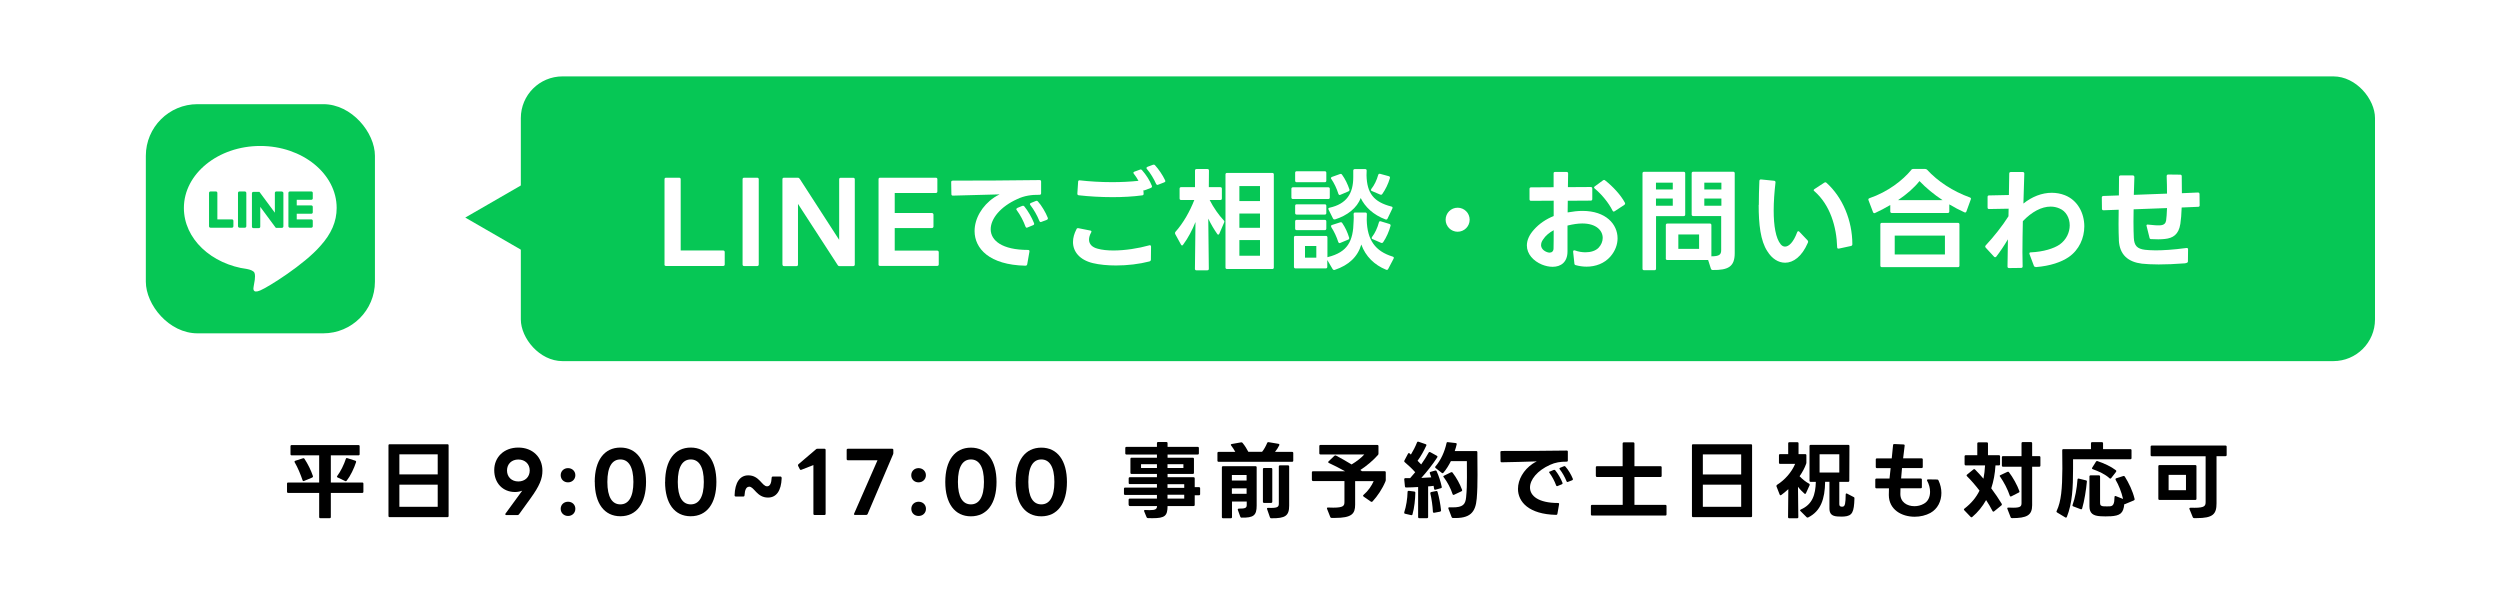 <?xml version="1.0" encoding="UTF-8"?>
<svg id="_レイヤー_2" data-name="レイヤー 2" xmlns="http://www.w3.org/2000/svg" viewBox="0 0 360 87">
  <defs>
    <style>
      .cls-1 {
        fill: #fff;
      }

      .cls-2 {
        fill: #06c755;
      }
    </style>
  </defs>
  <g id="_00.CTA" data-name="00.CTA">
    <g>
      <rect class="cls-1" width="360" height="87"/>
      <g>
        <g>
          <path d="M41.33,70.81v-1.16c0-.11.06-.17.17-.17h4.46v-3.91h-3.96c-.11,0-.17-.06-.17-.17v-1.14c0-.11.06-.17.17-.17h9.62c.11,0,.17.06.17.17v1.14c0,.11-.06.17-.17.17h-3.98v3.91h4.52c.11,0,.17.06.17.17v1.16c0,.11-.06.17-.17.17h-4.52v3.47c0,.11-.06.17-.17.17h-1.34c-.11,0-.17-.06-.17-.17v-3.47h-4.46c-.11,0-.17-.06-.17-.17ZM42.43,66.58s-.02-.07-.02-.1c0-.06.04-.11.11-.13l1.12-.36s.05-.01.07-.01c.06,0,.11.04.14.1.47.71.94,1.65,1.21,2.47.01.02.01.05.01.06,0,.07-.05.13-.12.16l-1.17.49s-.06.02-.08.02c-.06,0-.11-.05-.13-.12-.26-.78-.7-1.85-1.13-2.58ZM48.52,68.64s.02-.07.05-.11c.49-.66.97-1.64,1.23-2.45.04-.11.1-.14.2-.11l1.16.37c.11.04.14.11.11.22-.29.89-.8,1.96-1.34,2.65-.06.08-.13.11-.23.06l-1.09-.52c-.06-.02-.1-.07-.1-.12Z"/>
          <path d="M55.94,74.3v-10.16c0-.12.06-.17.17-.17h8.32c.11,0,.17.05.17.17v10.16c0,.11-.06.17-.17.17h-8.32c-.11,0-.17-.06-.17-.17ZM63.03,68.31v-2.89h-5.52s0,2.89,0,2.89h5.52ZM63.03,72.98v-3.19h-5.52s0,3.19,0,3.19h5.52Z"/>
          <path d="M72.75,74.06s.01-.06.04-.1l2.41-3.3c-.32.12-.67.19-1.04.19-1.75,0-2.99-1.28-2.99-3.15s1.4-3.25,3.47-3.25,3.47,1.4,3.47,3.33c0,1.16-.41,2.19-1.73,4.01l-1.64,2.27c-.06.07-.12.11-.21.11h-1.62c-.1,0-.14-.05-.14-.11ZM74.64,69.33c.96,0,1.64-.64,1.64-1.58s-.68-1.58-1.64-1.58-1.63.64-1.63,1.58.67,1.58,1.63,1.58Z"/>
          <path d="M81.8,72.25c.6,0,1.05.42,1.05,1.02s-.46,1.03-1.05,1.03-1.06-.43-1.06-1.03.46-1.02,1.06-1.02ZM80.74,68.43c0-.59.46-1.02,1.05-1.02.6,0,1.06.43,1.06,1.02s-.46,1.03-1.06,1.03c-.6,0-1.05-.43-1.05-1.03Z"/>
          <path d="M85.64,69.4c0-3.11,1.38-4.95,3.7-4.95s3.69,1.85,3.69,4.95-1.37,4.94-3.69,4.94-3.69-1.85-3.69-4.94ZM89.33,72.63c1.16,0,1.88-1.02,1.88-3.23s-.72-3.24-1.88-3.24-1.87,1.02-1.87,3.24.71,3.23,1.87,3.23Z"/>
          <path d="M95.78,69.4c0-3.11,1.38-4.95,3.69-4.95s3.69,1.85,3.69,4.95-1.37,4.94-3.7,4.94-3.69-1.85-3.69-4.94ZM99.47,72.63c1.16,0,1.88-1.02,1.88-3.23s-.72-3.24-1.88-3.24-1.87,1.02-1.87,3.24.71,3.23,1.87,3.23Z"/>
          <path d="M107.88,70.09c-.41,0-.62.42-.67,1.24,0,.1-.06.17-.17.17h-1.09c-.1,0-.17-.07-.17-.17.05-1.84.76-2.88,1.97-2.88,1.61,0,1.97,1.58,2.71,1.58.41,0,.62-.42.66-1.24,0-.11.07-.17.18-.17h1.08c.11,0,.18.08.18.25-.07,1.79-.75,2.78-1.97,2.78-1.61,0-1.98-1.57-2.71-1.57Z"/>
          <path d="M117.13,74v-7.03s-1.74.68-1.74.68c-.02.01-.06.02-.08.02-.05,0-.1-.04-.14-.11l-.24-.47s-.02-.07-.02-.1c0-.06.02-.1.07-.14l2.52-2.15c.07-.07.13-.08.2-.08h1.02c.11,0,.17.06.17.17v9.2c0,.11-.06.17-.17.17h-1.42c-.11,0-.17-.06-.17-.17Z"/>
          <path d="M122.99,73.97l3.37-7.69h-4.26c-.11,0-.18-.07-.18-.17v-1.32c0-.11.07-.17.18-.17h6.37c.11,0,.17.06.17.17v.44c0,.07-.01.14-.04.2l-3.66,8.59c-.05.08-.11.13-.19.13h-1.63c-.12,0-.18-.07-.13-.19Z"/>
          <path d="M131.22,68.43c0-.59.46-1.02,1.05-1.02s1.06.43,1.06,1.02-.46,1.03-1.06,1.03-1.05-.43-1.05-1.03ZM132.28,72.25c.6,0,1.06.42,1.06,1.02s-.46,1.03-1.06,1.03-1.05-.43-1.05-1.03.46-1.02,1.05-1.02Z"/>
          <path d="M136.12,69.41c0-3.11,1.38-4.95,3.69-4.95s3.69,1.85,3.69,4.95-1.37,4.94-3.69,4.94-3.69-1.85-3.69-4.94ZM139.81,72.63c1.16,0,1.88-1.02,1.88-3.23s-.72-3.24-1.88-3.24-1.87,1.02-1.87,3.24.71,3.23,1.87,3.23Z"/>
          <path d="M146.26,69.41c0-3.11,1.38-4.95,3.69-4.95s3.69,1.85,3.69,4.95-1.37,4.94-3.7,4.94-3.69-1.85-3.69-4.94ZM149.95,72.63c1.16,0,1.88-1.02,1.88-3.23s-.72-3.24-1.88-3.24-1.87,1.02-1.87,3.24.71,3.23,1.87,3.23Z"/>
          <path d="M162.52,72.7v-.73c0-.11.06-.17.17-.17h3.91v-.53h-4.58c-.11,0-.17-.06-.17-.17v-.72c0-.11.06-.17.17-.17h4.58v-.5h-3.9c-.11,0-.17-.06-.17-.17v-.65c0-.11.06-.17.17-.17h3.9v-.47h-3.65c-.11,0-.17-.06-.17-.17v-2c0-.11.06-.17.17-.17h3.65v-.46h-4.39c-.11,0-.17-.06-.17-.17v-.76c0-.11.06-.17.17-.17h4.39v-.53c0-.11.06-.17.17-.17h1.19c.11,0,.17.06.17.17v.53h4.34c.11,0,.17.06.17.17v.76c0,.11-.06.17-.17.17h-4.34v.46h3.63c.11,0,.17.06.17.17v2c0,.11-.06.17-.17.17h-3.63v.47h3.74c.11,0,.17.06.17.17v1.26h.61c.11,0,.17.06.17.17v.83c0,.11-.06.17-.17.17h-.61v1.38c0,.11-.06.17-.17.17h-3.74c-.01,1.42-.38,1.75-2.17,1.75-.2,0-.42,0-.65-.01-.1,0-.17-.05-.2-.13l-.35-.85s-.01-.06-.01-.08c0-.07.05-.12.16-.11.25.01.46.02.64.02.88,0,1.04-.16,1.07-.59h-3.91c-.11,0-.17-.06-.17-.17ZM166.6,66.84h-2.29v.55h2.29v-.55ZM170.41,66.84h-2.29v.55h2.29v-.55ZM170.53,69.72h-2.41v.53h2.41v-.53ZM170.53,71.24h-2.41v.56h2.41v-.56Z"/>
          <path d="M182.47,63.79c.04-.1.11-.13.2-.12l1.43.24c.12.02.16.11.11.22-.16.32-.37.66-.61.94h2.46c.11,0,.17.06.17.17v1.09c0,.11-.06.17-.17.17h-10.58c-.11,0-.17-.06-.17-.17v-1.09c0-.11.06-.17.17-.17h2.4c-.16-.29-.35-.61-.59-.91-.04-.05-.05-.08-.05-.11,0-.06.04-.1.12-.11l1.35-.24h.05c.07,0,.12.02.17.08.34.41.62.88.83,1.28h1.98c.3-.36.55-.84.73-1.27ZM177.22,74.63h-1.1c-.11,0-.17-.06-.17-.17v-7.16c0-.11.06-.17.17-.17h4.67c.11,0,.17.06.17.17v5.5c0,1.43-.45,1.77-2.17,1.74-.1,0-.16-.05-.19-.14l-.35-.97s-.01-.05-.01-.06c0-.08.06-.13.17-.13.9.01,1.12-.1,1.12-.52v-.5s-2.12,0-2.12,0v2.24c0,.11-.06.17-.17.17ZM179.51,68.4h-2.12v.8h2.12v-.8ZM179.51,70.32h-2.12v.79h2.12v-.79ZM181.86,72.25v-4.69c0-.11.06-.17.17-.17h1.01c.11,0,.17.06.17.17v4.69c0,.11-.06.17-.17.17h-1.01c-.11,0-.17-.06-.17-.17ZM182.44,73.26c0-.08.06-.13.17-.13.16,0,.29.01.42.01.97,0,1.12-.18,1.12-.62v-5.34c0-.11.06-.17.17-.17h1.15c.11,0,.17.06.17.17v5.62c0,1.46-.53,1.86-2.58,1.83-.1,0-.16-.05-.19-.14l-.41-1.18s-.01-.05-.01-.06Z"/>
          <path d="M188.91,69.12v-1.09c0-.11.06-.17.17-.17h4.61c-.79-.44-1.67-.89-2.33-1.19-.06-.02-.1-.07-.1-.12s.02-.08.06-.12l.83-.79s.08-.06.13-.06c.04,0,.06,0,.1.02.64.34,1.47.8,2.25,1.28.72-.43,1.4-.96,1.83-1.44h-6.31c-.11,0-.17-.06-.17-.17v-1.03c0-.11.06-.17.17-.17h8.18c.11,0,.17.06.17.17v1.07c0,.08-.01.14-.07.2-.68.78-1.67,1.61-2.55,2.17.08.06.17.11.24.17h3.26c.11,0,.17.06.17.17v1.09c0,.07-.01.13-.05.22-.43,1.04-1.14,2.11-1.86,2.88-.04.04-.08.06-.13.06-.04,0-.07-.01-.11-.04l-1.05-.73s-.07-.07-.07-.12c0-.04.02-.08.07-.12.65-.55,1.17-1.31,1.46-1.98h-2.67v3.39c0,1.31-.47,1.91-2.95,1.91h-.44c-.1,0-.16-.05-.19-.13l-.47-1.19s-.01-.05-.01-.07c0-.07.06-.12.17-.11.28.01.53.02.74.02,1.5,0,1.61-.29,1.61-.83v-3h-4.51c-.11,0-.17-.06-.17-.17Z"/>
          <path d="M202.21,73.77c.28-.84.46-1.95.48-2.93,0-.11.07-.17.18-.16l.78.1c.11.01.16.07.16.17-.02.96-.14,2.16-.41,3.11-.02.11-.1.14-.2.12l-.86-.2c-.11-.02-.16-.1-.12-.2ZM205.45,74.62h-1.07c-.11,0-.17-.06-.17-.17v-4.32c-.6.04-1.2.06-1.73.07-.11,0-.16-.06-.17-.17l-.1-1v-.02c0-.1.07-.16.17-.16h.68c.25-.28.49-.56.73-.85-.46-.52-1-1.02-1.51-1.45-.05-.04-.07-.08-.07-.13,0-.04.01-.06.02-.1l.52-.98c.04-.06.08-.1.13-.1.02,0,.06.01.1.05.06.06.13.11.19.17.32-.52.66-1.18.88-1.75.04-.1.11-.13.22-.1l1.02.35c.11.04.14.11.1.2-.32.7-.79,1.56-1.26,2.19.17.18.35.35.52.53.41-.58.78-1.16,1.08-1.71.04-.06.07-.08.13-.08.02,0,.06.01.1.02l.94.52c.06.04.1.08.1.14,0,.02-.01.06-.04.1-.65,1.01-1.56,2.15-2.29,2.95.53-.02,1.02-.05,1.43-.08-.07-.2-.13-.4-.2-.58-.01-.04-.02-.06-.02-.08,0-.06.05-.11.12-.13l.66-.19s.05-.01.06-.01c.07,0,.13.04.16.11.31.68.58,1.51.73,2.24,0,.02.01.04.01.06,0,.07-.05.12-.13.14l-.79.22s-.04.01-.05.01c-.08,0-.13-.06-.14-.14l-.07-.43c-.24.04-.52.06-.79.08v4.41c0,.11-.06.17-.17.17ZM205.97,71.06s-.01-.04-.01-.05c0-.08.06-.13.14-.16l.71-.14s.04-.01.06-.01c.07,0,.12.05.14.13.22.77.42,1.82.5,2.65v.04c0,.08-.05.13-.14.16l-.85.16s-.04.01-.05,0c-.08,0-.13-.05-.13-.14-.05-.89-.18-1.82-.37-2.63ZM207.85,68.08s-.08.06-.12.06-.08-.01-.12-.05l-.89-.7s-.06-.07-.06-.11c0-.05.01-.08.05-.12.78-.9,1.32-2.12,1.59-3.35.02-.11.08-.16.19-.14l1.13.13c.11.01.17.08.14.19-.06.3-.17.66-.28.96h3.09c.11,0,.17.06.17.17,0,1,.02,2.13.02,3.29s-.02,2.31-.11,3.37c-.17,2.06-1,2.9-3.43,2.81-.1,0-.16-.06-.19-.14l-.46-1.21s-.01-.05-.01-.07c0-.08.06-.13.16-.12.17.01.32.01.47.01,1.46,0,1.83-.41,1.93-1.45.1-.96.12-1.93.12-2.9,0-.78-.01-1.55-.01-2.31h-2.3c-.3.6-.67,1.2-1.09,1.69ZM207.89,68.73s-.05-.07-.05-.11c0-.05.04-.1.1-.12l1-.49s.07-.02.1-.02c.05,0,.1.02.13.07.56.73,1.06,1.63,1.37,2.48.01.02.01.05.01.07,0,.06-.04.11-.11.14l-1.06.5s-.06.02-.08.02c-.06,0-.11-.05-.13-.12-.28-.85-.73-1.71-1.27-2.43Z"/>
          <path d="M216.21,64.94c2.5,0,6.8-.01,9.39-.06.11,0,.17.05.17.17v1.26c0,.11-.06.17-.17.17-.88-.01-1.65.11-2.4.46-1.82.82-2.88,2.12-2.88,3.26,0,1.21,1.22,2.23,4.03,2.23.12,0,.18.06.16.18l-.24,1.37c-.02.11-.08.16-.19.16-3.91-.08-5.49-1.86-5.49-3.74,0-1.34.8-2.73,2.11-3.62.19-.13.4-.24.6-.34-1.61.05-3.6.11-5.05.13-.11,0-.17-.05-.17-.17l-.02-1.28v-.02c0-.1.06-.14.16-.14ZM223.19,67.9l.54-.23s.06-.01.1-.01c.05,0,.1.02.13.07.38.46.82,1.22,1.04,1.8.01.02.01.05.01.07,0,.07-.04.12-.11.14l-.61.25s-.06.02-.08.02c-.06,0-.11-.05-.13-.12-.22-.6-.56-1.26-.95-1.78-.04-.04-.05-.07-.05-.11,0-.05.04-.1.11-.12ZM225.72,69.42c-.06,0-.11-.04-.14-.12-.22-.56-.61-1.26-.97-1.71-.04-.04-.05-.07-.05-.11,0-.05.04-.1.1-.12l.54-.22s.06-.02.08-.02c.05,0,.1.02.14.07.4.43.85,1.2,1.07,1.76.01.02.01.05.01.07,0,.06-.04.11-.11.14l-.6.23s-.05.02-.07.02Z"/>
          <path d="M229.8,68.52v-1.22c0-.11.06-.17.17-.17h3.69v-3.26c0-.11.06-.17.17-.17h1.36c.11,0,.17.06.17.17v3.26h3.75c.11,0,.17.06.17.17v1.22c0,.11-.06.17-.17.17h-3.75v4.01h4.45c.11,0,.17.06.17.17v1.2c0,.11-.06.17-.17.17h-10.55c-.11,0-.17-.06-.17-.17v-1.2c0-.11.06-.17.17-.17h4.41v-4.01h-3.69c-.11,0-.17-.06-.17-.17Z"/>
          <path d="M243.64,74.3v-10.16c0-.12.06-.17.17-.17h8.32c.11,0,.17.05.17.17v10.16c0,.11-.06.17-.17.17h-8.32c-.11,0-.17-.06-.17-.17ZM250.73,68.32v-2.89h-5.52v2.89h5.52ZM250.73,72.98v-3.19h-5.52v3.19h5.52Z"/>
          <path d="M255.82,69.95c0-.06.02-.11.08-.14,1.08-.67,2.09-1.79,2.6-3.01h-2.16c-.11,0-.17-.06-.17-.17v-1.07c0-.11.06-.17.17-.17h1.16v-1.54c0-.12.06-.17.17-.17h1.15c.11,0,.17.05.17.17v1.54h.96c.11,0,.17.06.17.17v1.04c0,.07-.01.13-.04.2-.19.56-.53,1.19-.94,1.78.4.42.91.83,1.37,1.07.08.06.12.13.07.23l-.52,1.14c-.02.06-.07.1-.12.1-.04,0-.07-.01-.11-.05-.3-.26-.64-.6-.92-.98l.05,4.37c0,.11-.06.17-.17.17h-1.14c-.11,0-.17-.06-.17-.17l.04-4.02c-.35.32-.7.61-1.02.84-.04.02-.07.04-.1.04-.06,0-.1-.04-.13-.11l-.46-1.18s-.01-.05-.01-.07ZM259.2,73.49s.04-.08.11-.12c1.68-.73,2.12-2.12,2.17-3.98h-.74c-.11,0-.17-.06-.17-.17v-4.99c0-.11.06-.17.17-.17h5.41c.11,0,.17.06.17.17l-.02,4.99c0,.11-.06.17-.17.17h-1.27v3.19c0,.23.07.35.3.38.07.01.12,0,.19,0,.35-.04.41-.5.43-1.75,0-.13.08-.19.2-.13l.94.49c.1.04.13.1.12.2-.06,1.97-.29,2.52-1.5,2.61-.1.01-.23.01-.37.01-.22,0-.43-.01-.59-.02-.84-.06-1.14-.43-1.14-1.16v-3.83h-.62c-.04,2.48-.62,4.21-2.44,5.13-.04.01-.07.02-.1.02-.05,0-.1-.02-.13-.06l-.89-.89s-.06-.07-.06-.11ZM264.86,68.04v-2.63h-2.84v2.63h2.84Z"/>
          <path d="M277.49,69.14c0-.06.05-.11.14-.11l1.32.02c.08,0,.16.04.19.12.28.59.42,1.21.42,1.81,0,1.19-.53,2.29-1.58,2.88-.66.36-1.46.55-2.27.55-1.86,0-3.71-1.01-3.72-3.13,0-.31,0-.64.02-.96h-1.8c-.11,0-.17-.06-.17-.17v-1.07c0-.11.06-.17.17-.17h1.88l.16-1.5h-1.97c-.11,0-.17-.06-.17-.17v-1.06c-.01-.11.05-.17.16-.17h2.14c.06-.64.13-1.28.19-1.91,0-.1.07-.16.18-.16l1.33.06c.12,0,.17.07.16.18l-.22,1.82h2.66c.11,0,.17.06.17.17v1.06c0,.11-.06.17-.17.17h-2.82c-.05.52-.1,1.02-.13,1.5h2.82c.11,0,.17.06.17.17v1.06c.01.12-.05.18-.16.18h-2.92c-.01.28-.02.55-.02.82,0,1.18.97,1.76,2.03,1.76.46,0,.92-.11,1.33-.34.62-.32.92-.98.92-1.73,0-.52-.14-1.08-.43-1.61-.01-.04-.02-.07-.02-.1Z"/>
          <path d="M282.9,66.85v-1.13c0-.11.06-.17.17-.17h1.66v-1.68c0-.11.06-.17.17-.17h1.2c.11,0,.17.06.17.17v1.68h1.57c.11,0,.17.06.17.17v1.13c0,.11-.06.17-.17.17h-.49c-.07,1.21-.28,2.3-.61,3.3.55.74,1.08,1.51,1.51,2.23.02.04.02.06.02.1,0,.05-.02.1-.07.13l-1.04.85s-.07.05-.11.05c-.05,0-.1-.04-.13-.1-.26-.52-.58-1.04-.92-1.57-.53.94-1.19,1.75-1.99,2.43-.04.04-.07.05-.12.05-.04,0-.08-.02-.12-.06l-.91-.95s-.06-.08-.06-.12.02-.07.07-.11c1-.77,1.7-1.62,2.18-2.6-.59-.77-1.21-1.49-1.8-2.07-.04-.04-.06-.08-.06-.12s.02-.08.07-.12l.91-.74s.07-.05.12-.05c.04,0,.08.02.12.06.38.38.8.84,1.21,1.32.12-.59.19-1.21.23-1.91h-2.77c-.11,0-.17-.06-.17-.17ZM288,68.65s-.04-.07-.04-.11c0-.05.02-.1.1-.12l1-.47s.07-.02.1-.02c.05,0,.1.02.13.07.55.71,1.19,1.85,1.5,2.72.01.02.01.05.01.07,0,.06-.02.11-.1.14l-1.08.55s-.06.02-.08.02c-.06,0-.11-.05-.13-.12-.3-.91-.84-1.94-1.4-2.75ZM289.73,74.61c-.1,0-.17-.04-.2-.13l-.47-1.21s-.01-.05-.01-.07c0-.07.06-.12.17-.11.26.01.49.02.68.02,1.14,0,1.2-.24,1.2-.73v-5.17h-2.66c-.11,0-.17-.06-.17-.17v-1.19c0-.11.06-.17.17-.17h2.66v-1.85c0-.11.06-.17.17-.17h1.19c.11,0,.17.06.17.17v1.85h1.02c.11,0,.17.06.17.17v1.19c0,.11-.06.17-.17.17h-1.02v5.54c0,1.46-.78,1.86-2.89,1.86Z"/>
          <path d="M297.49,74.54s-.06-.01-.1-.04l-1.16-.7c-.1-.06-.12-.13-.07-.23.66-1.39.8-3.19.82-6.09,0-.6,0-1.85-.02-2.64,0-.11.06-.17.17-.17h3.97v-.83c0-.11.06-.17.17-.17h1.4c.11,0,.17.06.17.17v.83h3.93c.11,0,.17.06.17.17v1.12c0,.11-.06.17-.17.17h-8.25s0,1.34,0,1.34c0,2.79-.11,4.99-.89,6.96-.04.07-.07.11-.13.11ZM298.45,72.71c.37-1.01.62-2.39.71-3.65.01-.12.08-.17.19-.14l1.02.25c.1.02.16.08.14.19-.11,1.18-.36,2.78-.68,3.86-.04.11-.1.14-.2.11l-1.08-.41c-.11-.04-.13-.12-.1-.22ZM303.86,74.34c-.2.01-.44.02-.67.02-.24,0-.47-.01-.68-.02-1.12-.05-1.63-.43-1.63-1.44v-4.28c0-.11.06-.17.17-.17h1.19c.11,0,.17.06.17.17v3.81c0,.35.16.46.53.48.16,0,.31.01.46.01.16,0,.3-.01.42-.01.48-.02.66-.36.67-1.33,0-.13.07-.19.19-.14l1.04.41c-.23-1.03-.65-2.04-1.07-2.75-.02-.04-.02-.07-.02-.1,0-.06.04-.11.11-.13l1.01-.32s.05-.01.07-.01c.06,0,.12.04.16.1.55.88,1.13,2.05,1.4,3.2,0,.02.01.04.01.06,0,.07-.05.13-.12.16l-1.24.52c-.06.02-.1.04-.13.01-.14,1.33-.58,1.67-2.03,1.76ZM301.24,67.44s.01-.06.04-.1l.54-.86c.06-.08.12-.12.22-.08.94.31,1.97.79,2.64,1.31.05.05.07.08.07.13,0,.04-.01.07-.04.11l-.71.91s-.07.06-.11.06c-.05,0-.08-.01-.12-.05-.63-.59-1.56-1-2.42-1.31-.07-.02-.11-.07-.11-.12Z"/>
          <path d="M309.69,65.52v-1.19c0-.11.06-.17.17-.17h10.61c.11,0,.17.06.17.17v1.19c0,.11-.06.17-.17.17h-1.29v6.78c0,1.56-.5,2.14-2.87,2.14h-.36c-.1,0-.16-.05-.19-.13l-.48-1.18s-.01-.05-.01-.07c0-.07.06-.12.17-.12.2.01.4.01.56.01,1.49,0,1.61-.28,1.61-.85v-6.57h-7.75c-.11,0-.17-.06-.17-.17ZM310.97,66.97h5.15c.11,0,.17.06.17.17v4.68c0,.11-.06.17-.17.17h-5.15c-.11,0-.17-.06-.17-.17v-4.68c0-.11.06-.17.17-.17ZM314.78,68.38h-2.5v2.21h2.5v-2.21Z"/>
        </g>
        <g>
          <g>
            <rect class="cls-2" x="21" y="15" width="32.99" height="33" rx="7.44" ry="7.44"/>
            <g>
              <path class="cls-1" d="M48.48,29.95c0-4.92-4.93-8.93-11-8.93s-11,4.01-11,8.93c0,4.41,3.91,8.11,9.2,8.81.36.08.85.24.97.54.11.28.07.71.04.99,0,0-.13.78-.16.94-.05.28-.22,1.09.95.59,1.17-.49,6.33-3.73,8.64-6.39h0c1.59-1.75,2.36-3.52,2.36-5.49Z"/>
              <g>
                <path class="cls-2" d="M44.83,32.79h-3.09c-.12,0-.21-.09-.21-.21h0v-4.8h0c0-.12.09-.21.21-.21h3.09c.12,0,.21.09.21.21v.78c0,.12-.09.21-.21.21h-2.1v.81h2.1c.12,0,.21.09.21.21v.78c0,.12-.09.21-.21.21h-2.1v.81h2.1c.12,0,.21.09.21.21v.78c0,.12-.09.21-.21.21Z"/>
                <path class="cls-2" d="M33.4,32.79c.12,0,.21-.09.21-.21v-.78c0-.12-.09-.21-.21-.21h-2.1v-3.81c0-.12-.09-.21-.21-.21h-.78c-.12,0-.21.09-.21.21v4.8h0c0,.12.09.21.21.21h3.09Z"/>
                <rect class="cls-2" x="34.27" y="27.57" width="1.2" height="5.22" rx=".21" ry=".21"/>
                <path class="cls-2" d="M40.57,27.57h-.78c-.12,0-.21.09-.21.21v2.85l-2.2-2.97s-.01-.01-.02-.02c0,0,0,0,0,0,0,0,0,0-.01-.01,0,0,0,0,0,0,0,0,0,0-.01,0,0,0,0,0,0,0,0,0,0,0-.01,0,0,0,0,0,0,0,0,0,0,0-.01,0,0,0,0,0,0,0,0,0,0,0-.01,0,0,0,0,0,0,0,0,0,0,0-.01,0,0,0,0,0,0,0,0,0,0,0-.01,0,0,0,0,0,0,0,0,0,0,0-.01,0,0,0,0,0-.01,0,0,0,0,0,0,0h-.78c-.12,0-.21.09-.21.21v4.8c0,.12.09.21.21.21h.78c.12,0,.21-.09.21-.21v-2.85l2.2,2.97s.03.04.05.05c0,0,0,0,0,0,0,0,0,0,.01,0,0,0,0,0,0,0,0,0,0,0,.01,0,0,0,0,0,.01,0,0,0,0,0,0,0,0,0,0,0,.01,0,0,0,0,0,0,0,.02,0,.04,0,.05,0h.78c.12,0,.21-.09.21-.21v-4.8c0-.12-.09-.21-.21-.21Z"/>
              </g>
            </g>
          </g>
          <g>
            <polygon class="cls-2" points="67 31.33 86 42.3 86 20.36 67 31.33"/>
            <rect class="cls-2" x="75" y="11" width="267" height="41" rx="6" ry="6"/>
          </g>
          <g>
            <path class="cls-1" d="M95.69,38.09v-12.28c0-.14.08-.22.22-.22h1.89c.13,0,.22.08.22.22v10.26h6.12c.14,0,.22.1.22.22v1.79c0,.14-.08.22-.22.22h-8.24c-.14,0-.22-.08-.22-.22Z"/>
            <path class="cls-1" d="M106.93,38.09v-12.28c0-.14.08-.22.22-.22h1.89c.13,0,.22.08.22.22v12.28c0,.14-.1.22-.22.22h-1.89c-.14,0-.22-.08-.22-.22Z"/>
            <path class="cls-1" d="M112.67,38.09v-12.28c0-.14.08-.22.22-.22h1.98c.13,0,.21.05.29.16l5.68,8.79v-8.72c0-.14.08-.22.22-.22h1.81c.13,0,.22.08.22.22v12.28c0,.14-.1.22-.22.22h-1.98c-.13,0-.21-.05-.27-.16l-5.71-8.8v8.74c0,.14-.08.22-.22.22h-1.79c-.14,0-.22-.08-.22-.22Z"/>
            <path class="cls-1" d="M126.51,38.09v-12.28c0-.14.08-.22.22-.22h8.03c.14,0,.22.08.22.22v1.76c0,.13-.08.22-.22.22h-5.92v2.88h5.34c.14,0,.24.1.24.24v1.71c0,.13-.1.22-.24.22h-5.34v3.25h6.12c.14,0,.22.1.22.24v1.74c0,.14-.08.22-.22.22h-8.24c-.14,0-.22-.08-.22-.22Z"/>
            <path class="cls-1" d="M137.18,26.01c3.33,0,9.07-.02,12.52-.08.14,0,.22.06.22.22v1.68c0,.14-.08.22-.22.22-1.17-.02-2.21.14-3.2.61-2.43,1.09-3.84,2.83-3.84,4.35,0,1.62,1.63,2.98,5.37,2.98.16,0,.24.08.21.24l-.32,1.82c-.03.14-.11.21-.26.21-5.21-.11-7.32-2.48-7.32-4.99,0-1.79,1.07-3.65,2.81-4.83.26-.18.53-.32.8-.45-2.14.06-4.8.14-6.73.18-.14,0-.22-.06-.22-.22l-.03-1.71v-.03c0-.13.08-.19.21-.19ZM146.48,29.95l.72-.3s.08-.02.13-.02c.06,0,.13.03.18.1.51.61,1.09,1.63,1.39,2.4.02.03.02.06.02.1,0,.1-.05.16-.14.19l-.82.34s-.08.03-.11.03c-.08,0-.14-.06-.18-.16-.29-.8-.75-1.68-1.26-2.37-.05-.05-.06-.1-.06-.14,0-.06.05-.13.14-.16ZM149.86,31.98c-.08,0-.14-.05-.19-.16-.29-.75-.82-1.68-1.3-2.29-.05-.05-.06-.1-.06-.14,0-.06.05-.13.13-.16l.72-.29s.08-.03.11-.03c.06,0,.13.03.19.1.53.58,1.13,1.6,1.42,2.35.02.03.02.06.02.1,0,.08-.05.14-.14.19l-.8.3s-.06.03-.1.03Z"/>
            <path class="cls-1" d="M155.01,32.99c.06-.11.16-.16.29-.13l1.71.34c.11.02.16.08.16.16,0,.03-.02.08-.05.13-.21.37-.3.72-.3,1.01,0,.64.43,1.1,1.23,1.31.64.18,1.42.26,2.29.26,1.66,0,3.58-.3,5.15-.74l.08-.02c.11,0,.18.08.18.21l-.02,1.87c0,.13-.08.22-.22.26-1.46.38-3.17.58-4.8.58-1.21,0-2.38-.11-3.34-.34-1.9-.46-2.86-1.65-2.86-3.04,0-.61.18-1.23.51-1.86ZM164.71,27.4h-.06l.03.48v.03c0,.13-.06.21-.19.22-1.31.18-2.78.26-4.27.26-1.7,0-3.39-.1-4.89-.27-.13-.02-.21-.11-.19-.26l.11-1.7c0-.14.1-.21.24-.19,1.39.16,3.01.26,4.64.26,1.3,0,2.61-.06,3.81-.19-.19-.35-.43-.72-.67-1.02-.05-.05-.06-.11-.06-.14,0-.08.05-.13.14-.16l.8-.29s.08-.03.11-.03c.06,0,.13.03.19.1.59.67,1.12,1.49,1.42,2.26.02.03.02.06.02.1,0,.08-.05.14-.14.19l-.93.35s-.06.02-.1.02ZM165.24,24.02l.78-.29s.08-.02.11-.02c.08,0,.14.02.19.08.51.56,1.1,1.41,1.46,2.18.02.03.03.06.03.11,0,.08-.06.14-.16.18l-.88.34s-.06.03-.1.03c-.08,0-.14-.05-.19-.14-.3-.69-.8-1.54-1.33-2.16-.05-.05-.06-.11-.06-.14,0-.06.05-.13.14-.16Z"/>
            <path class="cls-1" d="M173.86,38.93h-1.57c-.14,0-.22-.08-.22-.22l.08-6.74c-.46,1.15-1.07,2.32-1.79,3.28-.05.06-.1.1-.14.1-.06,0-.11-.05-.16-.13l-.83-1.52s-.03-.1-.03-.13c0-.06.02-.13.06-.18,1.13-1.26,2.08-2.95,2.72-4.59h-1.9c-.14,0-.22-.08-.22-.22v-1.41c0-.14.08-.22.22-.22h2v-2.39c0-.14.08-.22.22-.22h1.57c.14,0,.22.08.22.22l-.02,2.39h1.66c.14,0,.22.08.22.22v1.41c0,.14-.08.22-.22.22h-1.54c.58,1.14,1.33,2.19,2.03,2.93.1.1.11.19.06.3l-.7,1.63c-.03.08-.1.13-.16.13-.05,0-.1-.03-.14-.1-.45-.64-.91-1.42-1.29-2.21l.08,7.22c0,.14-.06.22-.21.22ZM176.69,24.9h6.52c.14,0,.22.08.22.22v13.4c0,.14-.08.22-.22.22h-6.52c-.14,0-.22-.08-.22-.22v-13.4c0-.14.08-.22.22-.22ZM181.44,26.79h-2.97v2.16h2.97v-2.16ZM181.44,30.75h-2.97v2.05h2.97v-2.05ZM181.44,34.57h-2.97v2.26h2.97v-2.26Z"/>
            <path class="cls-1" d="M186.18,26.97h5.09c.14,0,.22.08.22.22v1.25c0,.14-.08.22-.22.22h-5.09c-.14,0-.22-.08-.22-.22v-1.25c0-.14.08-.22.22-.22ZM190.93,38.65h-4.38c-.14,0-.22-.08-.22-.22v-4.24c0-.14.08-.22.22-.22h4.38c.14,0,.22.08.22.22v2.85l.06-.02c2.85-.72,3.65-2.26,3.71-5.17.02-.18.02-.35.02-.53s0-.34-.02-.5c0-.14.08-.22.22-.22h1.47c.14,0,.22.08.22.22,0,.24,0,.53-.02.83.06,2.9,1.22,4.53,3.74,5.3.14.05.21.14.13.29l-.78,1.49c-.06.13-.18.16-.3.11-1.69-.69-2.96-1.92-3.57-3.63-.53,1.79-1.82,2.98-3.82,3.65-.03.02-.06.02-.1.02-.08,0-.16-.05-.21-.13l-.77-1.31v.99c0,.14-.08.22-.22.22ZM186.72,24.66h4.05c.14,0,.22.08.22.22v1.14c0,.14-.08.22-.22.22h-4.05c-.14,0-.22-.08-.22-.22v-1.14c0-.14.08-.22.22-.22ZM186.72,29.42h4.05c.14,0,.22.08.22.22v1.04c0,.14-.08.22-.22.22h-4.05c-.14,0-.22-.08-.22-.22v-1.04c0-.14.08-.22.22-.22ZM186.72,31.66h4.05c.14,0,.22.08.22.22v1.04c0,.14-.08.22-.22.22h-4.05c-.14,0-.22-.08-.22-.22v-1.04c0-.14.08-.22.22-.22ZM189.55,35.42h-1.63v1.68h1.63v-1.68ZM192.24,31.58s-.06.02-.1.02c-.08,0-.14-.05-.19-.14l-.64-1.28s-.03-.08-.03-.11c0-.08.06-.14.18-.16,2.43-.54,3.41-2.02,3.41-4.4v-.94c0-.14.08-.22.22-.22h1.49c.14,0,.22.06.22.21,0,.19-.02.43-.02.67.06,2.61,1.04,3.86,3.58,4.51.16.03.21.14.14.29l-.69,1.44c-.06.13-.16.18-.29.13-1.77-.66-2.96-1.81-3.58-3.09-.51,1.42-1.92,2.53-3.71,3.09ZM191.7,25.79s-.05-.1-.05-.13c0-.08.05-.14.14-.18l1.17-.42s.08-.02.1-.02c.08,0,.14.03.19.11.45.61.83,1.41,1.06,2.11.02.03.02.06.02.1,0,.08-.05.14-.14.19l-1.17.5s-.08.03-.11.03c-.08,0-.14-.06-.18-.16-.24-.78-.61-1.54-1.02-2.15ZM191.71,32.7s-.05-.11-.05-.14c0-.08.05-.13.14-.16l1.18-.38s.08-.02.11-.02c.08,0,.14.03.19.11.45.66.78,1.39.99,2.1,0,.03.02.06.02.08,0,.1-.05.18-.14.21l-1.15.48s-.08.03-.11.03c-.08,0-.14-.06-.18-.16-.24-.75-.59-1.5-1.01-2.15ZM197.42,27.35s.02-.1.05-.14c.43-.54.78-1.26.99-2.02.05-.14.13-.19.27-.16l1.25.34c.14.03.21.14.16.3-.24.83-.64,1.63-1.09,2.27-.08.11-.18.13-.3.08l-1.2-.51c-.1-.03-.13-.1-.13-.16ZM197.52,34.27s.02-.1.05-.14c.43-.56.78-1.31.99-2.1.03-.14.13-.21.27-.16l1.25.38c.14.05.19.14.16.27-.21.78-.59,1.66-1.06,2.35-.08.11-.18.14-.3.1l-1.23-.54c-.1-.03-.13-.1-.13-.16Z"/>
            <path class="cls-1" d="M208.17,31.64c0-.96.77-1.73,1.73-1.73s1.73.77,1.73,1.73-.78,1.73-1.73,1.73-1.73-.77-1.73-1.73Z"/>
            <path class="cls-1" d="M226.71,37.93l-.18-1.68v-.03c0-.14.1-.21.26-.16.51.19,1.04.27,1.52.27.78,0,1.47-.22,1.89-.66.38-.4.59-.91.59-1.41,0-1.04-.9-2.08-2.94-2.08-.61,0-1.31.1-2.13.3v3.73c0,1.55-.96,2.21-2.14,2.21-.5,0-1.02-.11-1.54-.32-1.23-.51-2.17-1.52-2.17-2.75,0-.7.29-1.47,1.01-2.27.78-.88,1.74-1.52,2.85-1.97v-2.21l-3.26.02c-.14,0-.22-.08-.22-.22v-1.5c0-.14.08-.22.22-.22l3.25-.02v-1.98c-.02-.14.06-.22.21-.22h1.66c.14,0,.22.08.22.22l-.03,1.97,3.29-.02c.14,0,.22.08.22.22v1.52c0,.14-.08.22-.22.22l-3.31.02c-.02.56-.02,1.12-.02,1.68.78-.14,1.49-.22,2.14-.22,3.37,0,5.05,1.92,5.05,3.95,0,.9-.34,1.82-1.02,2.61-.88,1.02-2.16,1.47-3.44,1.47-.53,0-1.07-.08-1.57-.22-.13-.03-.18-.11-.19-.24ZM221.91,35.26c0,.45.3.82.8,1.02.14.06.29.1.42.1.34,0,.58-.21.58-.61.02-.72.02-1.63.02-2.62-.62.34-1.17.77-1.54,1.36-.19.26-.27.51-.27.75ZM229.55,26.99c0-.06.03-.11.11-.16l1.17-.86s.1-.06.14-.06c.06,0,.11.02.16.06,1.1.86,2.27,2.11,2.86,3.23.02.05.03.1.03.13,0,.06-.05.13-.13.18l-1.38.91s-.1.05-.14.05c-.06,0-.13-.05-.16-.13-.56-1.14-1.57-2.35-2.57-3.19-.06-.05-.1-.11-.1-.16Z"/>
            <path class="cls-1" d="M238.24,38.91h-1.5c-.14,0-.22-.08-.22-.22v-13.73c0-.14.08-.22.22-.22h5.71c.14,0,.22.08.22.22v5.94c0,.14-.08.22-.22.22h-3.98v7.57c0,.14-.08.22-.22.22ZM240.88,26.3h-2.42v.98h2.42v-.98ZM240.88,28.59h-2.42v1.04h2.42v-1.04ZM239.88,37.21v-4.8c0-.14.08-.22.22-.22h6.12c.14,0,.22.08.22.22v4.5c1.18,0,1.41-.27,1.41-.9v-4.9h-4.03c-.14,0-.22-.08-.22-.22v-5.94c0-.14.08-.22.22-.22h5.76c.14,0,.22.08.22.22v11.51c0,1.94-.94,2.45-3.17,2.42-.13,0-.21-.06-.26-.19l-.4-1.25h-5.88c-.14,0-.22-.08-.22-.22ZM244.67,33.76h-2.99v2.08h2.99v-2.08ZM247.88,26.3h-2.46v.98h2.46v-.98ZM247.88,28.59h-2.46v1.04h2.46v-1.04Z"/>
            <path class="cls-1" d="M253.27,29.51c0-1.1.03-2.27.08-3.46.02-.16.1-.22.24-.21l1.89.19c.14.02.21.11.19.26-.16,1.38-.26,2.75-.26,4.03,0,2.16.29,4,1.02,4.87.18.21.38.32.62.32.54,0,1.2-.61,1.74-2.06.03-.11.1-.16.16-.16.05,0,.1.02.14.06l1.2,1.26s.08.11.08.18-.02.13-.05.19c-.85,1.97-2.08,2.85-3.26,2.85-.98,0-1.9-.58-2.56-1.65-.99-1.49-1.25-3.89-1.25-6.67ZM261.17,27.39c0-.06.03-.11.11-.16l1.42-.93s.1-.05.14-.05c.06,0,.11.02.16.06,2.35,2.11,3.73,5.44,3.74,8.85,0,.14-.06.22-.19.26l-1.76.38h-.06c-.11,0-.18-.06-.18-.21-.08-2.88-.99-6.08-3.29-8.07-.06-.05-.1-.1-.1-.14Z"/>
            <path class="cls-1" d="M269.9,30.7c-.08,0-.14-.05-.18-.14l-.66-1.74s-.02-.06-.02-.1c0-.08.05-.14.16-.18,2.66-.91,4.8-2.58,6.03-4.08.06-.1.14-.13.27-.13h1.71c.13,0,.21.03.29.11,1.54,1.68,3.74,3.12,6.16,3.99.14.05.19.14.14.27l-.64,1.76c-.05.13-.16.18-.29.11-.74-.34-1.47-.72-2.17-1.14v1.02c0,.14-.08.22-.22.22h-8.06c-.14,0-.22-.08-.22-.22v-.93c-.72.43-1.47.82-2.19,1.15-.03.02-.08.02-.11.02ZM270.99,32.09h10.95c.14,0,.22.08.22.22v5.94c0,.14-.08.22-.22.22h-10.95c-.14,0-.22-.08-.22-.22v-5.94c0-.14.08-.22.22-.22ZM280.07,36.64v-2.71h-7.23v2.71h7.23ZM276.41,26.07c-.77.98-1.87,1.92-3.09,2.75h6.41c-1.25-.82-2.38-1.76-3.33-2.75Z"/>
            <path class="cls-1" d="M293.11,38.43h-.02c-.1,0-.18-.06-.22-.18l-.62-1.65s-.02-.06-.02-.1c0-.1.06-.16.19-.16,1.85-.08,3.33-.56,4.16-1.12.99-.7,1.46-1.78,1.46-2.77,0-1.06-.53-2.05-1.47-2.43-.4-.18-.83-.27-1.28-.27-1.3,0-2.72.75-4,2.1-.03,1.49-.06,3.03-.06,4.47l.03,2.03v.02c0,.13-.08.21-.22.21l-1.74.02c-.14,0-.22-.08-.22-.22l.06-3.92c-.54.91-1.12,1.78-1.68,2.5-.05.06-.11.08-.16.08-.06,0-.11-.02-.16-.08l-1.21-1.31s-.06-.1-.06-.14c0-.06.02-.11.06-.16,1.12-1.2,2.43-2.83,3.29-4.21l.02-1.09-2.81.05c-.14,0-.22-.06-.22-.22v-1.52c0-.14.06-.22.21-.22l2.86-.06.05-3.09c0-.14.08-.22.22-.22h1.73c.14,0,.22.08.22.22l-.13,4.32c1.23-.99,2.67-1.55,4.08-1.55.64,0,1.28.11,1.89.35,1.84.72,2.8,2.58,2.8,4.48,0,1.68-.74,3.39-2.25,4.43-1.02.7-2.64,1.28-4.72,1.44h-.03Z"/>
            <path class="cls-1" d="M305.12,34.52c-.03-.58-.05-1.36-.05-2.26l.02-2.06-2.19.08c-.14,0-.22-.08-.22-.22l-.02-1.6v-.03c0-.13.08-.19.21-.21l2.25-.08.02-2.66c0-.14.08-.22.22-.22h1.77c.14,0,.22.1.22.24-.03.85-.05,1.73-.08,2.56l4.78-.18c0-.85-.02-1.71-.05-2.51,0-.16.08-.24.22-.24l1.73.02c.14,0,.22.08.22.22.02.77.02,1.62.02,2.45l2.32-.1c.14,0,.21.08.22.22l.02,1.62c0,.14-.06.22-.21.22l-2.38.1c-.03.94-.1,1.79-.19,2.35-.24,1.55-1.06,2.06-2.24,2.18-.29.03-.61.05-.94.05s-.66-.02-1.02-.03c-.14,0-.22-.06-.24-.19l-.42-1.68-.02-.06c0-.13.08-.19.22-.16.83.1,1.41.13,1.81.1.54-.05.74-.32.8-.69.06-.38.1-1.02.13-1.79l-4.81.18c-.02.62-.02,1.23-.02,1.78,0,.94.02,1.74.05,2.34.06,1.1.46,1.57,1.62,1.71.32.03.82.08,1.49.08,1.05,0,2.54-.08,4.46-.34h.05c.13,0,.21.08.19.21l-.02,1.74c0,.14-.16.22-.45.26-1.46.11-2.7.16-3.76.16-.99,0-1.79-.05-2.4-.11-1.97-.24-3.25-1.25-3.34-3.43Z"/>
          </g>
        </g>
      </g>
    </g>
  </g>
</svg>